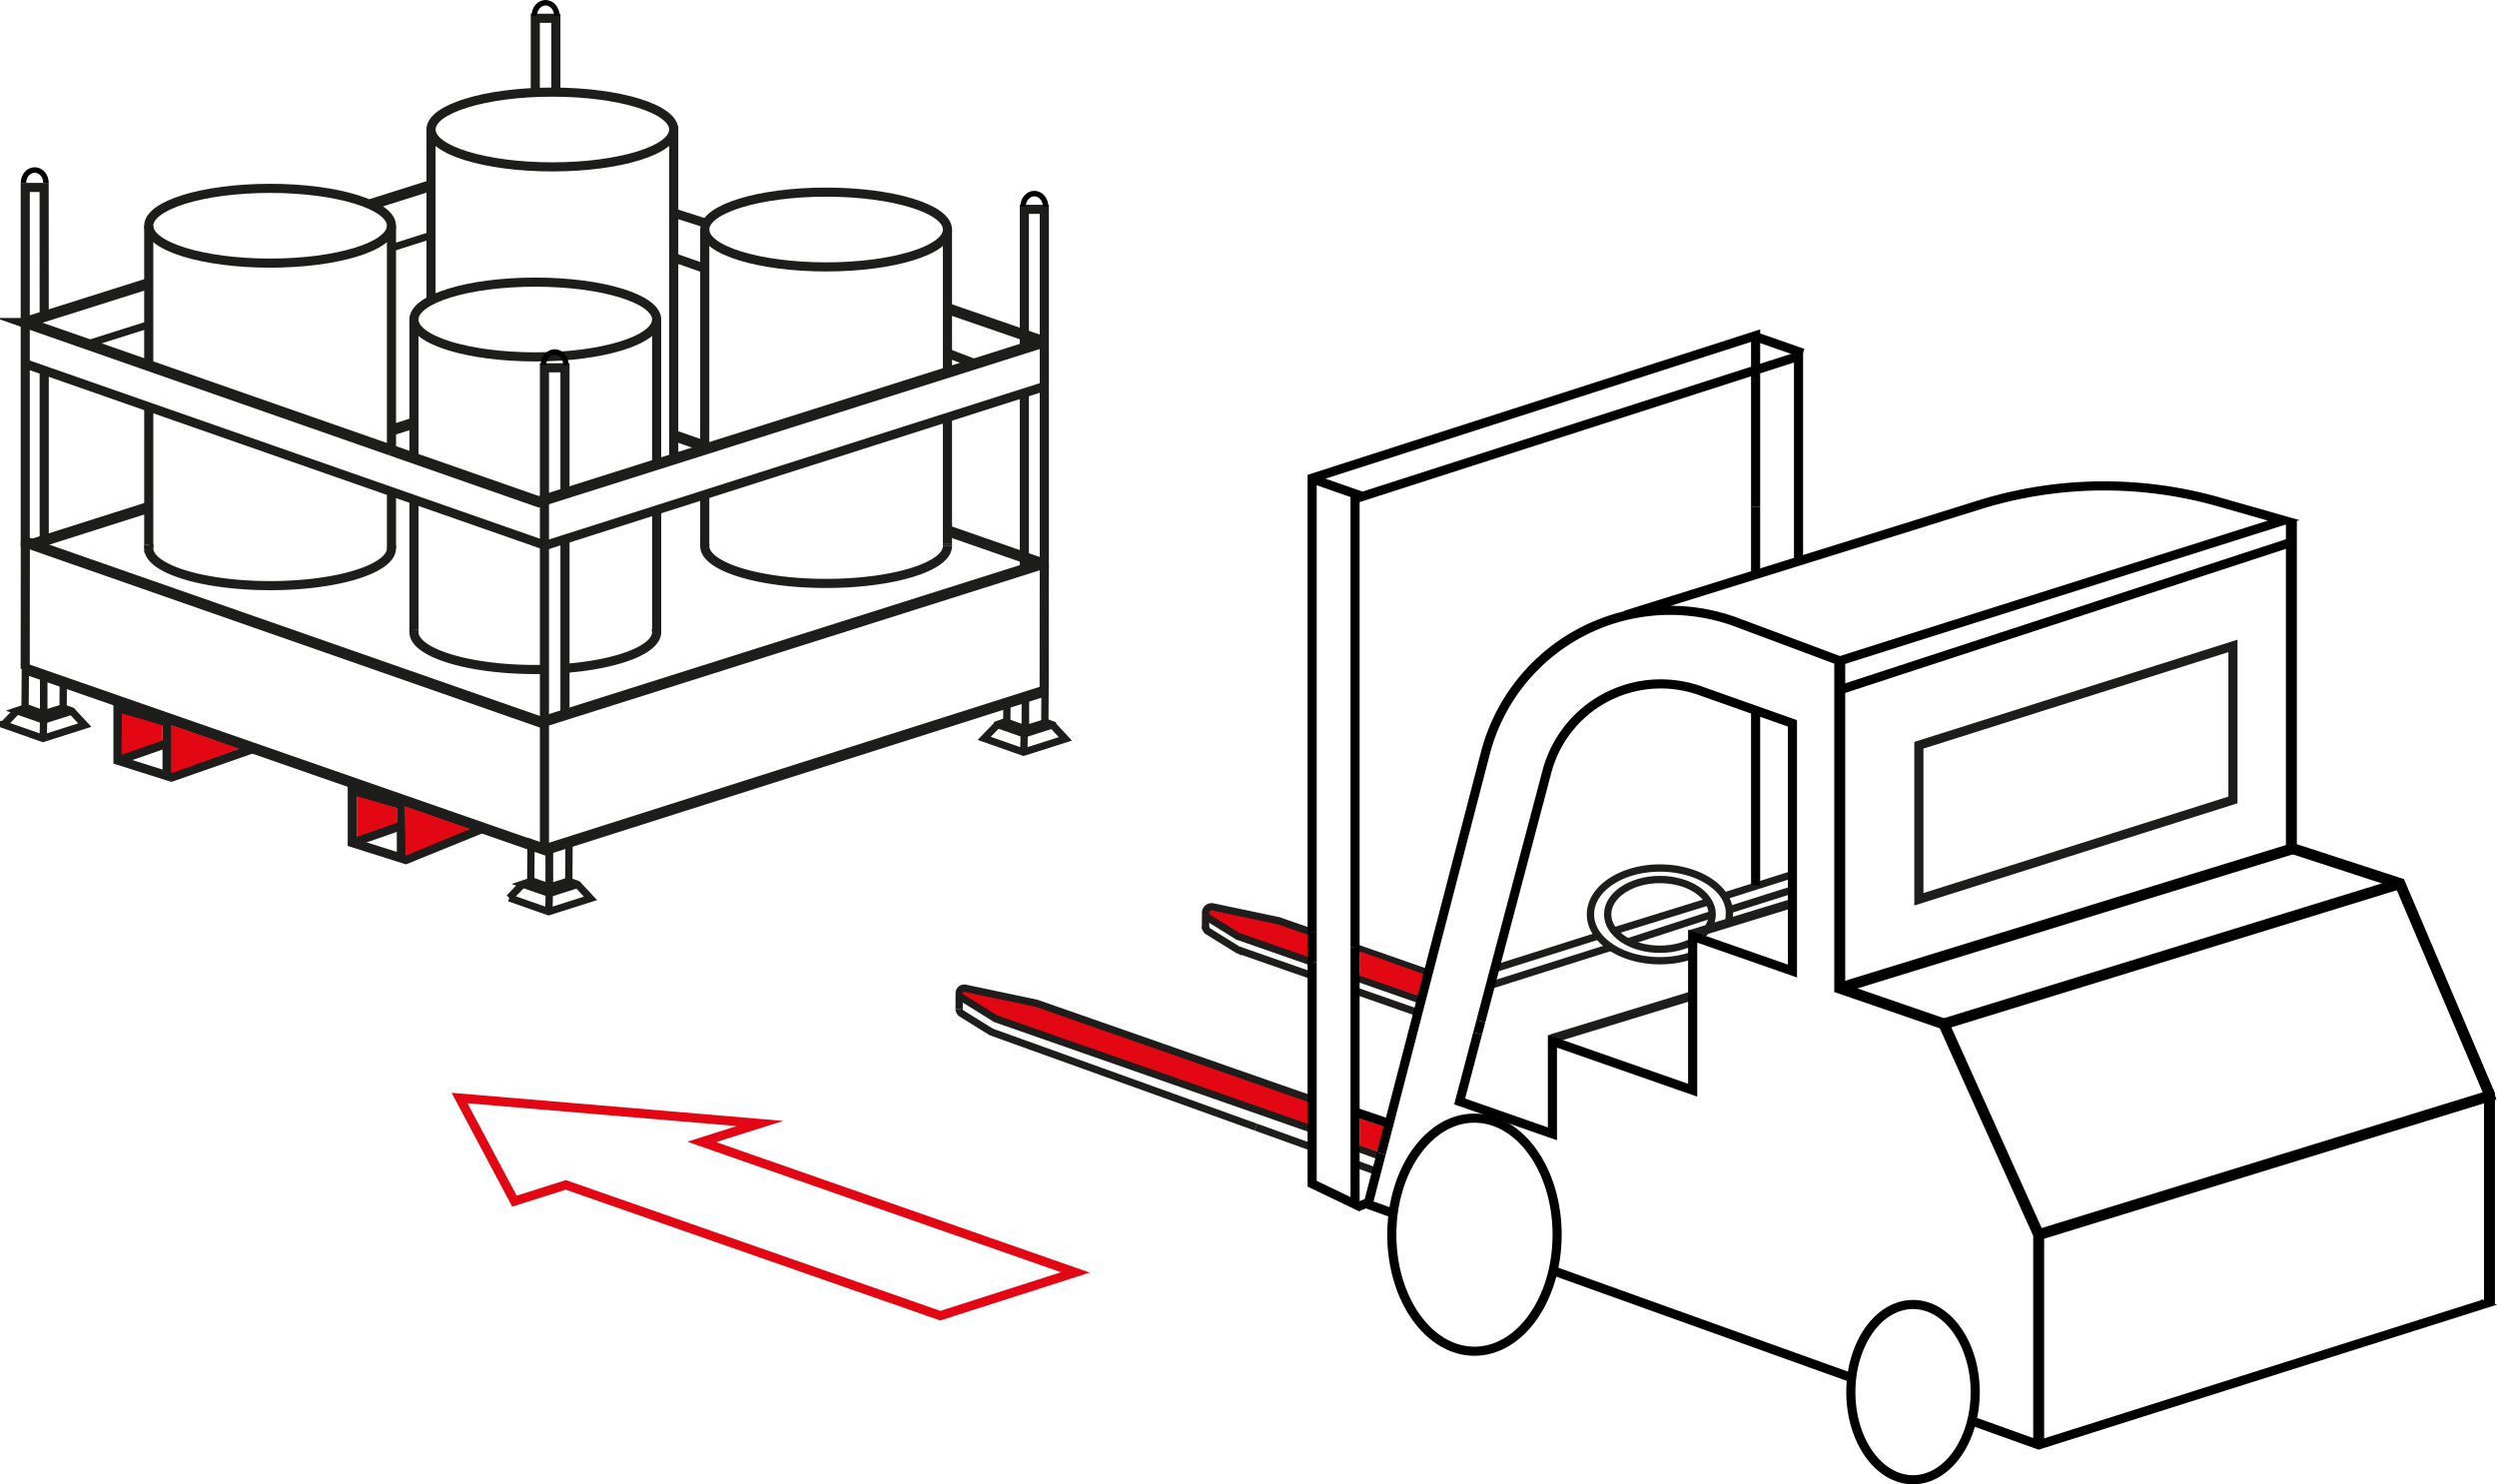 <svg id="Calque_1" data-name="Calque 1" xmlns="http://www.w3.org/2000/svg" viewBox="0 0 1368.62 813.68"><defs><style>.cls-1,.cls-10,.cls-11,.cls-3,.cls-5,.cls-6,.cls-9{fill:none;}.cls-1{stroke:#e30613;}.cls-1,.cls-10,.cls-11,.cls-2,.cls-3,.cls-4,.cls-5,.cls-6,.cls-7,.cls-9{stroke-miterlimit:10;}.cls-1,.cls-11,.cls-6,.cls-7{stroke-width:5px;}.cls-2{fill:#be1622;}.cls-2,.cls-3,.cls-4,.cls-5,.cls-6,.cls-7{stroke:#1d1d1b;}.cls-2,.cls-3,.cls-4{stroke-width:4px;}.cls-4,.cls-8{fill:#e30613;}.cls-5,.cls-9{stroke-width:6px;}.cls-7{fill:#1d1d1b;}.cls-10,.cls-11,.cls-9{stroke:#000;}.cls-10{stroke-width:3px;}</style></defs><polygon class="cls-1" points="384.63 625.98 416.55 615.88 251.89 601.93 281.97 658.45 310.13 649.54 515.38 721.24 589.42 697.51 384.63 625.98"/><line class="cls-2" x1="741.87" y1="519.08" x2="783.69" y2="533.69"/><line class="cls-3" x1="719.2" y1="511.16" x2="720.54" y2="511.63"/><path class="cls-4" d="M269.85,772.35l-41.49-14.49-.17-.08-16-9.95a3.33,3.33,0,0,1,2.44-6.08l35.79,7.52.1,0,18.52,6.47" transform="translate(450.13 -244.61)"/><line class="cls-3" x1="779.57" y1="548.56" x2="742.36" y2="535.56"/><path class="cls-3" d="M269.85,779.75l-41.49-14.49a.91.91,0,0,1-.17-.09l-16-9.94a3.19,3.19,0,0,1-1.58-2.87" transform="translate(450.13 -244.61)"/><line class="cls-3" x1="778.31" y1="555.52" x2="742.36" y2="542.96"/><path class="cls-3" d="M486.15,842.25" transform="translate(450.13 -244.61)"/><path class="cls-3" d="M493.2,840" transform="translate(450.13 -244.61)"/><path class="cls-3" d="M238.2,862.47,93.31,810.36l-.17-.08-16-9.95a3.18,3.18,0,0,1-1.58-2.65" transform="translate(450.13 -244.61)"/><line class="cls-3" x1="719.2" y1="628.97" x2="688.33" y2="617.86"/><line class="cls-3" x1="753.48" y1="641.78" x2="741.87" y2="637.6"/><path class="cls-4" d="M269.72,863.89,95.63,803.08l0,0L76.91,791.42a2.77,2.77,0,0,1,2-5.07l38.9,8.18h0l152,53.09" transform="translate(450.13 -244.61)"/><line class="cls-3" x1="660.77" y1="501.8" x2="660.77" y2="509.33"/><line class="cls-3" x1="525.72" y1="545.55" x2="525.72" y2="553.07"/><polyline class="cls-5" points="570.54 309.27 296.64 395.92 13.83 297.14"/><path class="cls-5" d="M-224.17,354.26" transform="translate(450.13 -244.61)"/><path class="cls-5" d="M-236,491.34l-198.77-69.43a.54.54,0,0,1,0-1L-368.6,400" transform="translate(450.13 -244.61)"/><path class="cls-5" d="M69.88,414l50,17.23a.81.81,0,0,1,0,1.53l-274.77,86.92L-236,491.34" transform="translate(450.13 -244.61)"/><line class="cls-5" x1="202.97" y1="112.18" x2="235.44" y2="101.91"/><polyline class="cls-5" points="572.31 378.86 298.74 465.81 13.81 366.64"/><line class="cls-5" x1="520.64" y1="291.39" x2="573.61" y2="309.83"/><path class="cls-5" d="M70.51,536" transform="translate(450.13 -244.61)"/><line class="cls-5" x1="368.91" y1="238.58" x2="384.73" y2="244.09"/><path class="cls-5" d="M-81.22,483.19" transform="translate(450.13 -244.61)"/><line class="cls-5" x1="213.26" y1="236.23" x2="228" y2="231.54"/><path class="cls-5" d="M-252.16,485.69" transform="translate(450.13 -244.61)"/><line class="cls-5" x1="17.51" y1="298.45" x2="80.84" y2="278.32"/><polyline class="cls-6" points="304.67 50.5 304.67 10.02 293.4 10.02 293.4 50.5"/><line class="cls-6" x1="561.45" y1="215.11" x2="561.45" y2="313.09"/><path class="cls-6" d="M111.32,459.72" transform="translate(450.13 -244.61)"/><polyline class="cls-6" points="572.39 311.17 572.39 114.76 561.45 114.76 561.45 183.58 561.45 192.02"/><polyline class="cls-6" points="309.67 272.66 309.67 201.64 298.41 201.6 298.41 397.9 298.41 467.81"/><line class="cls-6" x1="309.67" y1="391.09" x2="309.67" y2="295.65"/><polyline class="cls-6" points="13.83 299.94 13.83 102.77 24.19 102.77 24.23 174.57"/><line class="cls-6" x1="24.23" y1="299.86" x2="24.23" y2="203.73"/><ellipse class="cls-6" cx="452.79" cy="125.82" rx="66.52" ry="20.49"/><path class="cls-6" d="M69.18,543.94c0,11.32-29.78,20.49-66.52,20.49s-66.51-9.17-66.51-20.49a7.33,7.33,0,0,1,.11-1.24" transform="translate(450.13 -244.61)"/><ellipse class="cls-6" cx="302.76" cy="70.99" rx="66.52" ry="20.49"/><ellipse class="cls-6" cx="148.05" cy="123.75" rx="66.52" ry="20.49"/><path class="cls-6" d="M-235.65,544.07a6.56,6.56,0,0,1,.09,1.08c0,11.32-29.78,20.49-66.52,20.49s-66.52-9.17-66.52-20.49a5.93,5.93,0,0,1,.16-1.39" transform="translate(450.13 -244.61)"/><ellipse class="cls-6" cx="293.4" cy="175.15" rx="66.52" ry="20.49"/><path class="cls-6" d="M-151.72,611.56q-2.47.06-5,.06c-36.73,0-66.51-9.17-66.51-20.49a6.25,6.25,0,0,1,.17-1.49" transform="translate(450.13 -244.61)"/><path class="cls-6" d="M-90.64,588.77a6.69,6.69,0,0,1,.43,2.36c0,9.59-21.4,17.64-50.29,19.88" transform="translate(450.13 -244.61)"/><line class="cls-6" x1="519.31" y1="297.89" x2="519.31" y2="299.33"/><line class="cls-6" x1="519.31" y1="229.75" x2="519.31" y2="297.89"/><line class="cls-6" x1="519.31" y1="125.82" x2="519.31" y2="204.6"/><line class="cls-6" x1="386.28" y1="272.27" x2="386.28" y2="299.33"/><path class="cls-6" d="M-63.85,519" transform="translate(450.13 -244.61)"/><path class="cls-6" d="M-63.85,491.06" transform="translate(450.13 -244.61)"/><line class="cls-6" x1="386.28" y1="125.82" x2="386.28" y2="246.46"/><line class="cls-6" x1="359.92" y1="279.87" x2="359.92" y2="346.52"/><line class="cls-6" x1="359.92" y1="175.15" x2="359.92" y2="254.72"/><line class="cls-6" x1="226.89" y1="345.05" x2="226.89" y2="346.52"/><line class="cls-6" x1="226.89" y1="274.52" x2="226.89" y2="345.05"/><line class="cls-6" x1="226.89" y1="175.15" x2="226.89" y2="251.34"/><path class="cls-6" d="M-220.56,363.35" transform="translate(450.13 -244.61)"/><line class="cls-6" x1="214.57" y1="247.91" x2="214.57" y2="123.75"/><line class="cls-6" x1="214.57" y1="300.55" x2="214.57" y2="269.17"/><line class="cls-6" x1="81.53" y1="299.4" x2="81.53" y2="300.55"/><line class="cls-6" x1="81.53" y1="299.12" x2="81.53" y2="299.4"/><line class="cls-6" x1="81.53" y1="298.59" x2="81.53" y2="299.12"/><line class="cls-6" x1="81.54" y1="223.56" x2="81.53" y2="298.59"/><path class="cls-6" d="M-368.7,471.84" transform="translate(450.13 -244.61)"/><path class="cls-6" d="M-368.6,445.08" transform="translate(450.13 -244.61)"/><line class="cls-6" x1="81.53" y1="123.75" x2="81.53" y2="200.47"/><line class="cls-6" x1="236.24" y1="69.99" x2="236.24" y2="165.09"/><line class="cls-6" x1="369.28" y1="68.99" x2="369.28" y2="250.05"/><path class="cls-6" d="M122.18,623.46l.08-69.58Z" transform="translate(450.13 -244.61)"/><path class="cls-6" d="M-436.32,611.25l.08-70Z" transform="translate(450.13 -244.61)"/><line class="cls-7" x1="369.11" y1="116.7" x2="386.11" y2="122.11"/><polyline class="cls-6" points="13.77 199.39 298.9 298.99 571.96 212.01"/><line class="cls-6" x1="64.66" y1="416.77" x2="91.58" y2="407.36"/><line class="cls-6" x1="193.95" y1="461.6" x2="220.86" y2="452.2"/><polygon class="cls-6" points="91.58 396.06 64.66 388.44 64.66 416.77 91.58 425.28 91.58 396.06"/><polygon class="cls-6" points="219.99 441.19 193.08 433.58 193.08 461.9 219.99 470.42 219.99 441.19"/><line class="cls-6" x1="93.34" y1="426.2" x2="139.63" y2="410.03"/><line class="cls-6" x1="221.58" y1="471.52" x2="266.07" y2="453.45"/><line class="cls-6" x1="519.31" y1="193.62" x2="534.39" y2="199.39"/><line class="cls-6" x1="384.73" y1="146.61" x2="369.28" y2="141.21"/><path class="cls-3" d="M122.55,640.48l4.11,1.44a.06.06,0,0,1,0,.11l-15.42,4.88-14.57-5.09a0,0,0,0,1,0-.05l5-1.78" transform="translate(450.13 -244.61)"/><line class="cls-3" x1="561.14" y1="412.34" x2="561.37" y2="402.3"/><polyline class="cls-3" points="576.83 397.38 583.95 405.04 561.02 412.34 561.01 412.34 539.45 404.76 546.74 397.19"/><path class="cls-3" d="M-138,727.85l4.36,1.53c.06,0,0,.09,0,.11L-149,734.36l-14.6-5.1s0,0,0,0l4.06-1.38" transform="translate(450.13 -244.61)"/><path class="cls-3" d="M-138,727.85" transform="translate(450.13 -244.61)"/><path class="cls-3" d="M-159.59,727.86" transform="translate(450.13 -244.61)"/><line class="cls-3" x1="300.85" y1="499.8" x2="301.07" y2="489.76"/><line class="cls-3" x1="286.45" y1="484.65" x2="279.16" y2="492.22"/><path class="cls-3" d="M-133.6,729.44l7.13,7.65v0l-22.94,7.29h0l-21.54-7.56s0,0,0,0l0,0" transform="translate(450.13 -244.61)"/><line class="cls-3" x1="236.24" y1="129.01" x2="214.13" y2="136.01"/><line class="cls-3" x1="81.53" y1="177.96" x2="47.79" y2="188.63"/><polyline class="cls-3" points="551.83 395.38 551.83 395.99 561.98 399.62 562 382.21"/><line class="cls-3" x1="551.91" y1="384.96" x2="551.83" y2="395.38"/><polyline class="cls-3" points="572.68 396.23 562 399.62 562 382.21"/><line class="cls-3" x1="572.79" y1="378.53" x2="572.68" y2="396.23"/><polygon class="cls-3" points="291.06 462 290.91 482.72 301.07 486.35 301.08 465.54 291.06 462"/><polygon class="cls-3" points="301.08 486.35 301.08 465.63 311.9 462.14 311.76 482.96 301.08 486.35"/><path class="cls-3" d="M-416.67,632.34l5.86,2a.06.06,0,0,1,0,.11l-15.42,4.88-14.6-5.1s0,0,0,0l5.85-2" transform="translate(450.13 -244.61)"/><line class="cls-3" x1="23.67" y1="404.81" x2="23.9" y2="394.77"/><line class="cls-3" x1="9.27" y1="389.66" x2="1.98" y2="397.24"/><path class="cls-3" d="M-410.77,634.46l7.13,7.64v0l-22.94,7.3h0l-21.53-7.57s0,0,0,0l.05,0" transform="translate(450.13 -244.61)"/><polygon class="cls-3" points="13.89 367.01 13.74 387.73 23.89 391.37 23.91 370.55 13.89 367.01"/><polyline class="cls-3" points="34.67 375.32 34.59 387.97 23.91 391.37 23.91 370.64"/><polygon class="cls-8" points="745.21 521.45 745.21 534.87 777.49 545.85 780.92 534.21 745.21 521.45"/><polygon class="cls-8" points="94.02 397.56 94.02 423.89 131.18 410.37 94.02 397.56"/><polygon class="cls-8" points="66.63 413.75 89.09 405.87 89.09 397.56 66.84 391.08 66.63 413.75"/><polygon class="cls-8" points="195.55 436.42 217.51 442.99 217.51 451.06 195.55 458.75 195.55 436.42"/><polygon class="cls-8" points="221.58 441.86 257.56 454.44 222.45 469.08 221.58 441.86"/><line class="cls-3" x1="755.02" y1="633.3" x2="743.41" y2="629.12"/><polygon class="cls-8" points="745.21 612.96 745.21 627.88 755.01 631.21 758.77 617.51 745.21 612.96"/><polyline class="cls-9" points="1008.38 362.27 1008.38 541.68 1065.42 561.31 1117.41 676.84 1117.41 792.06"/><polyline class="cls-9" points="1255.92 285.54 1255.92 464.95 1315.41 484.34 1364.5 599.87 1364.5 715.09"/><line class="cls-9" x1="1258.37" y1="464.71" x2="1008.38" y2="541.68"/><line class="cls-9" x1="1367.4" y1="599.87" x2="1117.41" y2="676.84"/><polygon class="cls-6" points="1051.75 408.54 1223.89 354.08 1223.89 438.51 1051.75 492.97 1051.75 408.54"/><line class="cls-3" x1="944.85" y1="491.27" x2="982.45" y2="479.37"/><line class="cls-3" x1="883.86" y1="510.56" x2="936.49" y2="494.28"/><line class="cls-3" x1="819.3" y1="530.99" x2="875.69" y2="513.15"/><line class="cls-3" x1="892.21" y1="516.32" x2="938.46" y2="501.25"/><line class="cls-3" x1="948.03" y1="498.67" x2="982.55" y2="487.74"/><line class="cls-3" x1="816.87" y1="540.16" x2="883.86" y2="518.97"/><path class="cls-3" d="M490.33,760.93" transform="translate(450.13 -244.61)"/><path class="cls-3" d="M477.12,768.45a53.71,53.71,0,0,1-17.43,2.81c-21,0-38.08-11.37-38.08-25.41s17.05-25.4,38.08-25.4,38.7,11.39,38.07,25.4c-.06,1.4-.35,4-.21,2.69" transform="translate(450.13 -244.61)"/><ellipse class="cls-3" cx="909.82" cy="501.25" rx="28.65" ry="19.11"/><line class="cls-6" x1="926.5" y1="512.3" x2="981.19" y2="495.56"/><line class="cls-6" x1="850.04" y1="569.55" x2="926.5" y2="546.16"/><path class="cls-10" d="M-437.27,344.89c0-3.92,2.76-7.09,6.17-7.09s6.17,3.17,6.17,7.09" transform="translate(450.13 -244.61)"/><path class="cls-10" d="M-157.27,253.19c0-3.91,2.77-7.08,6.18-7.08s6.17,3.17,6.17,7.08" transform="translate(450.13 -244.61)"/><path class="cls-10" d="M110.62,357.81c0-3.92,2.76-7.09,6.17-7.09s6.17,3.17,6.17,7.09" transform="translate(450.13 -244.61)"/><path class="cls-10" d="M-152.26,444.66c0-3.92,2.76-7.09,6.17-7.09s6.17,3.17,6.17,7.09" transform="translate(450.13 -244.61)"/><ellipse class="cls-11" cx="1048.54" cy="763.14" rx="34.08" ry="48.04"/><path class="cls-11" d="M331.87,869.28c-11.59,11.57-19.15,30.62-19.15,52.17,0,35.28,20.28,63.88,45.31,63.88s45.31-28.6,45.31-63.88S383.05,857.57,358,857.57c-9.75,0-18.77,4.33-26.16,11.71" transform="translate(450.13 -244.61)"/><line class="cls-11" x1="748.09" y1="659.56" x2="763.61" y2="665.13"/><polyline class="cls-11" points="1080.01 778.65 1117.41 792.06 1360.7 715.09 1359.28 714.6"/><line class="cls-11" x1="849.69" y1="696.01" x2="1014.92" y2="755.29"/><line class="cls-11" x1="757.1" y1="632.29" x2="749.85" y2="660.19"/><path class="cls-11" d="M293.93,854.65l17.3,5.86L307,876.9l57-219.39a104.62,104.62,0,0,1,137.88-71.7l56.4,21.07,243.3-77-35.06-10a230.18,230.18,0,0,0-131.91,1.53L440.93,581.77" transform="translate(450.13 -244.61)"/><path class="cls-11" d="M361.55,804.38l36.13-136.52a64.56,64.56,0,0,1,85.09-44.25l49.55,17.53V776.93l-54.69-19.1v84.42l-76.87-26.86v50.78L349.91,848.4l9.85-37.25" transform="translate(450.13 -244.61)"/><line class="cls-11" x1="809.89" y1="566.55" x2="811.68" y2="559.78"/><line class="cls-11" x1="1008.38" y1="378.19" x2="1255.92" y2="297.26"/><line class="cls-11" x1="962.26" y1="277.93" x2="962.26" y2="315.46"/><line class="cls-11" x1="962.26" y1="388.17" x2="962.26" y2="485.32"/><polyline class="cls-11" points="719.2 511.16 719.2 262.12 962.26 183.99 962.26 277.93"/><line class="cls-11" x1="719.2" y1="527.47" x2="719.2" y2="511.16"/><line class="cls-11" x1="719.2" y1="534.87" x2="719.2" y2="527.47"/><polyline class="cls-11" points="742.72 519.38 742.72 660.19 719.2 648.9 719.2 534.87"/><polyline class="cls-11" points="985.78 307.39 985.78 195.28 742.72 273.41 742.72 519.38"/><line class="cls-11" x1="719.2" y1="262.5" x2="746.74" y2="272.12"/><line class="cls-11" x1="960.62" y1="183.99" x2="988.15" y2="193.61"/><line class="cls-9" x1="1315.41" y1="484.34" x2="1065.42" y2="561.31"/><line class="cls-11" x1="744.06" y1="661.58" x2="752.01" y2="658.42"/><path class="cls-11" d="M307,876.9" transform="translate(450.13 -244.61)"/></svg>